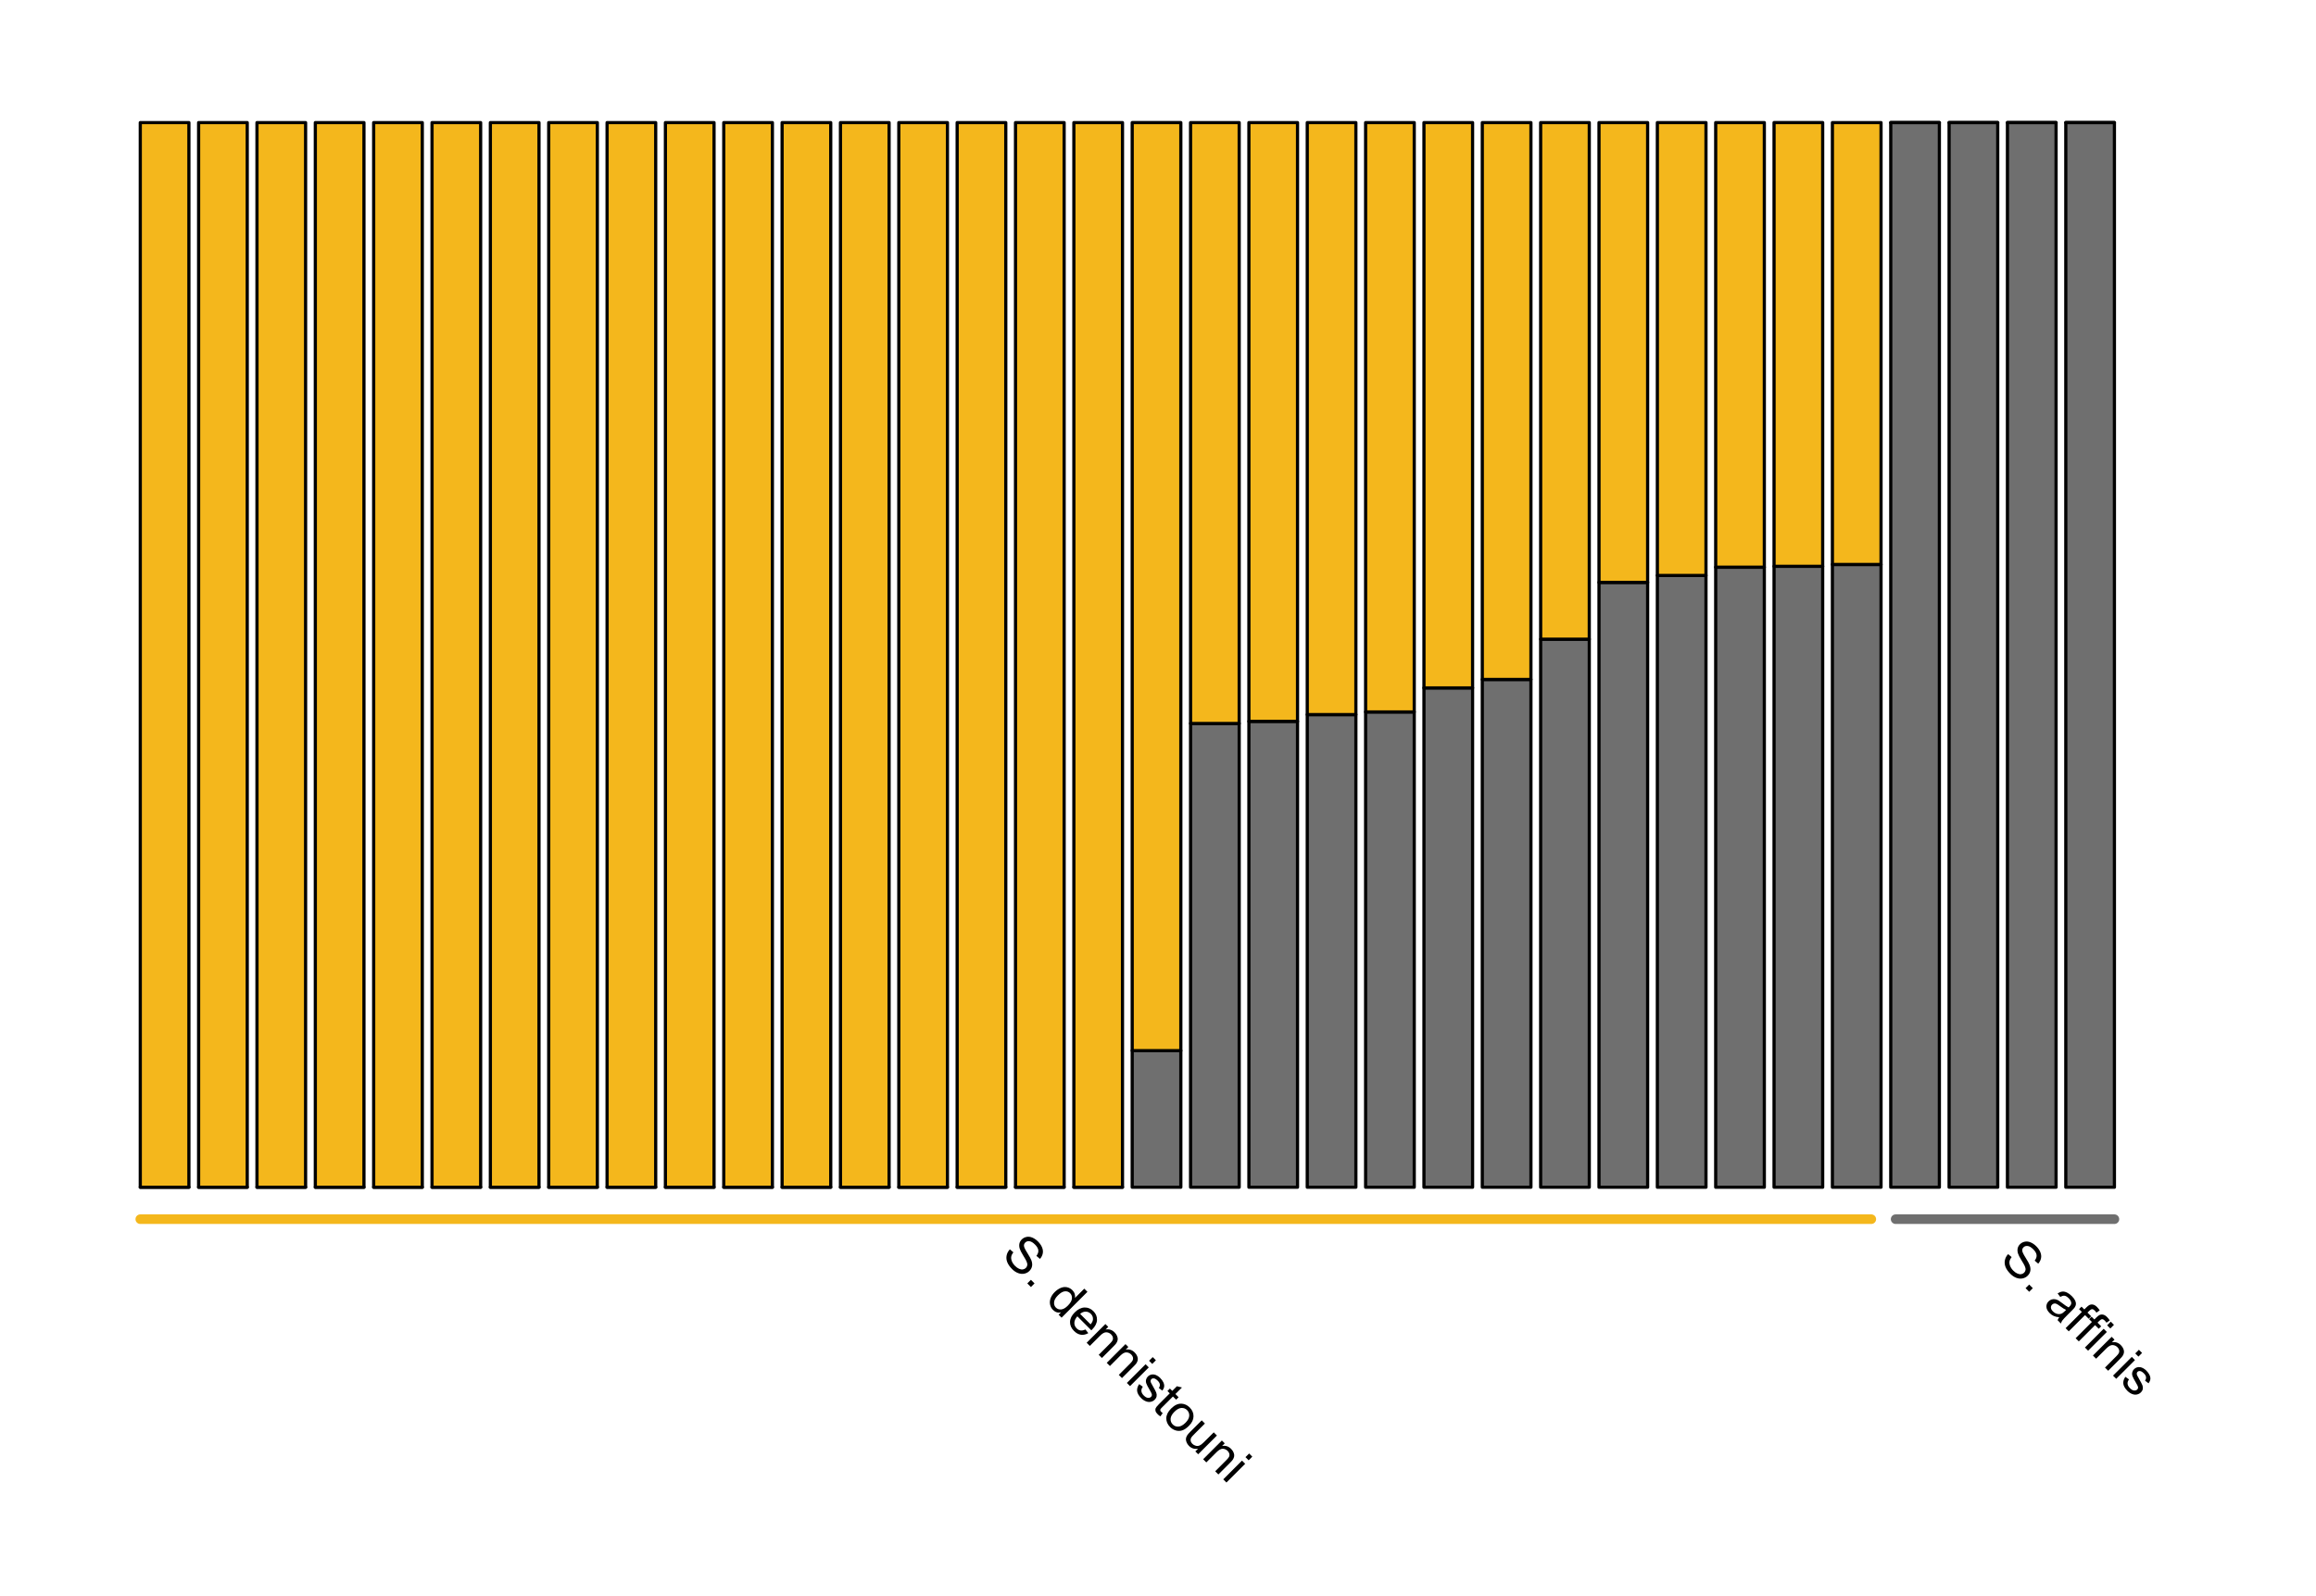 <?xml version="1.0" encoding="UTF-8"?>
<svg xmlns="http://www.w3.org/2000/svg" xmlns:xlink="http://www.w3.org/1999/xlink" width="544" height="375" viewBox="0 0 544 375">
<defs>
<g>
<g id="glyph-0-0">
<path d="M 2.332 -1.57 L 3.156 -0.879 C 2.891 -0.539 2.723 -0.207 2.66 0.121 C 2.598 0.445 2.645 0.809 2.797 1.203 C 2.953 1.602 3.207 1.973 3.551 2.316 C 3.855 2.621 4.172 2.848 4.5 2.992 C 4.824 3.137 5.125 3.184 5.398 3.141 C 5.672 3.098 5.902 2.98 6.09 2.793 C 6.281 2.602 6.391 2.379 6.426 2.129 C 6.457 1.875 6.395 1.574 6.234 1.223 C 6.137 0.996 5.875 0.535 5.449 -0.156 C 5.027 -0.848 4.762 -1.363 4.656 -1.707 C 4.52 -2.148 4.492 -2.555 4.574 -2.922 C 4.656 -3.289 4.836 -3.613 5.117 -3.891 C 5.422 -4.195 5.797 -4.398 6.238 -4.488 C 6.68 -4.582 7.133 -4.531 7.605 -4.332 C 8.078 -4.137 8.52 -3.836 8.93 -3.426 C 9.379 -2.977 9.703 -2.508 9.902 -2.02 C 10.102 -1.527 10.152 -1.051 10.055 -0.586 C 9.957 -0.117 9.738 0.301 9.398 0.672 L 8.566 -0.043 C 8.91 -0.469 9.059 -0.898 9.02 -1.332 C 8.977 -1.766 8.719 -2.219 8.254 -2.684 C 7.766 -3.172 7.324 -3.438 6.922 -3.48 C 6.523 -3.523 6.195 -3.422 5.945 -3.168 C 5.727 -2.953 5.625 -2.691 5.645 -2.395 C 5.656 -2.098 5.918 -1.551 6.422 -0.75 C 6.926 0.051 7.246 0.629 7.379 0.98 C 7.57 1.5 7.625 1.965 7.543 2.383 C 7.461 2.805 7.258 3.176 6.93 3.5 C 6.609 3.824 6.211 4.035 5.742 4.137 C 5.27 4.238 4.781 4.195 4.277 4.008 C 3.77 3.82 3.301 3.508 2.867 3.074 C 2.316 2.523 1.938 1.984 1.727 1.453 C 1.516 0.922 1.465 0.387 1.574 -0.145 C 1.684 -0.68 1.938 -1.152 2.332 -1.57 Z M 2.332 -1.57 "/>
</g>
<g id="glyph-0-1">
<path d="M 0.77 0.77 L 1.621 -0.078 L 2.469 0.77 L 1.621 1.621 Z M 0.77 0.77 "/>
</g>
<g id="glyph-0-2">
</g>
<g id="glyph-0-3">
<path d="M 3.414 3.414 L 3.969 2.859 C 3.254 3.016 2.625 2.824 2.086 2.281 C 1.734 1.934 1.508 1.512 1.406 1.027 C 1.305 0.539 1.348 0.039 1.531 -0.469 C 1.719 -0.977 2.035 -1.457 2.484 -1.906 C 2.926 -2.344 3.398 -2.672 3.902 -2.883 C 4.406 -3.094 4.898 -3.148 5.383 -3.047 C 5.867 -2.941 6.289 -2.711 6.648 -2.348 C 6.914 -2.086 7.094 -1.793 7.191 -1.473 C 7.285 -1.152 7.309 -0.84 7.258 -0.531 L 9.438 -2.711 L 10.18 -1.969 L 4.105 4.105 L 3.414 3.414 M 3.254 -1.141 C 2.688 -0.574 2.387 -0.035 2.344 0.48 C 2.305 0.996 2.445 1.418 2.77 1.738 C 3.094 2.066 3.504 2.211 4 2.172 C 4.492 2.133 5.012 1.84 5.559 1.293 C 6.164 0.691 6.488 0.133 6.539 -0.383 C 6.586 -0.895 6.441 -1.32 6.102 -1.66 C 5.77 -1.992 5.359 -2.133 4.867 -2.086 C 4.375 -2.039 3.836 -1.723 3.254 -1.141 Z M 3.254 -1.141 "/>
</g>
<g id="glyph-0-4">
<path d="M 4.988 2.156 L 5.664 3.02 C 5.094 3.348 4.516 3.473 3.941 3.395 C 3.363 3.312 2.82 3.02 2.309 2.508 C 1.664 1.863 1.352 1.156 1.371 0.383 C 1.391 -0.391 1.758 -1.137 2.473 -1.852 C 3.215 -2.594 3.98 -2.977 4.77 -3.004 C 5.559 -3.031 6.258 -2.742 6.867 -2.133 C 7.453 -1.547 7.734 -0.863 7.707 -0.09 C 7.68 0.684 7.301 1.434 6.574 2.16 C 6.531 2.203 6.465 2.27 6.371 2.352 L 3.09 -0.93 C 2.637 -0.418 2.402 0.09 2.391 0.594 C 2.379 1.094 2.559 1.531 2.926 1.898 C 3.199 2.172 3.504 2.332 3.84 2.383 C 4.176 2.434 4.559 2.355 4.988 2.156 M 3.746 -1.5 L 6.203 0.957 C 6.539 0.555 6.723 0.184 6.754 -0.156 C 6.805 -0.684 6.641 -1.133 6.262 -1.512 C 5.918 -1.855 5.516 -2.027 5.051 -2.031 C 4.59 -2.035 4.152 -1.859 3.746 -1.5 Z M 3.746 -1.5 "/>
</g>
<g id="glyph-0-5">
<path d="M 0.559 0.559 L 4.961 -3.84 L 5.629 -3.168 L 5.004 -2.543 C 5.812 -2.703 6.52 -2.48 7.129 -1.867 C 7.395 -1.602 7.59 -1.312 7.719 -0.996 C 7.848 -0.676 7.887 -0.387 7.844 -0.121 C 7.801 0.145 7.691 0.406 7.523 0.664 C 7.414 0.828 7.188 1.086 6.84 1.43 L 4.137 4.137 L 3.391 3.391 L 6.066 0.711 C 6.371 0.41 6.566 0.152 6.66 -0.055 C 6.754 -0.266 6.77 -0.488 6.711 -0.727 C 6.652 -0.961 6.527 -1.18 6.328 -1.379 C 6.008 -1.699 5.633 -1.871 5.203 -1.898 C 4.77 -1.93 4.273 -1.66 3.707 -1.098 L 1.305 1.305 Z M 0.559 0.559 "/>
</g>
<g id="glyph-0-6">
<path d="M 5.781 -4.652 L 6.637 -5.512 L 7.383 -4.766 L 6.527 -3.906 L 5.781 -4.652 M 0.562 0.562 L 4.965 -3.836 L 5.711 -3.09 L 1.309 1.309 Z M 0.562 0.562 "/>
</g>
<g id="glyph-0-7">
<path d="M 1.574 -1.051 L 2.43 -0.43 C 2.172 -0.094 2.062 0.246 2.094 0.594 C 2.125 0.941 2.312 1.285 2.652 1.625 C 2.996 1.965 3.316 2.152 3.625 2.176 C 3.93 2.203 4.176 2.121 4.363 1.934 C 4.531 1.766 4.59 1.562 4.539 1.316 C 4.504 1.148 4.336 0.812 4.031 0.301 C 3.621 -0.383 3.363 -0.883 3.254 -1.191 C 3.141 -1.504 3.121 -1.805 3.191 -2.094 C 3.258 -2.379 3.402 -2.633 3.617 -2.848 C 3.812 -3.043 4.039 -3.18 4.297 -3.258 C 4.555 -3.332 4.812 -3.352 5.078 -3.305 C 5.281 -3.277 5.512 -3.191 5.77 -3.051 C 6.031 -2.91 6.277 -2.723 6.504 -2.496 C 6.852 -2.148 7.105 -1.797 7.266 -1.438 C 7.426 -1.074 7.484 -0.746 7.438 -0.453 C 7.395 -0.16 7.254 0.152 7.016 0.484 L 6.188 -0.145 C 6.379 -0.406 6.461 -0.676 6.43 -0.965 C 6.395 -1.25 6.234 -1.539 5.945 -1.828 C 5.602 -2.168 5.301 -2.359 5.043 -2.391 C 4.781 -2.422 4.578 -2.363 4.426 -2.211 C 4.328 -2.117 4.273 -2 4.254 -1.859 C 4.234 -1.719 4.266 -1.559 4.344 -1.375 C 4.391 -1.273 4.547 -0.988 4.809 -0.527 C 5.195 0.141 5.449 0.625 5.57 0.926 C 5.688 1.223 5.719 1.516 5.668 1.805 C 5.617 2.098 5.461 2.367 5.207 2.621 C 4.961 2.871 4.652 3.031 4.289 3.105 C 3.922 3.184 3.543 3.145 3.152 2.988 C 2.758 2.836 2.387 2.586 2.043 2.242 C 1.473 1.668 1.152 1.113 1.09 0.578 C 1.031 0.039 1.191 -0.504 1.574 -1.051 Z M 1.574 -1.051 "/>
</g>
<g id="glyph-0-8">
<path d="M 2.855 1.52 L 2.305 2.285 C 2.051 2.121 1.84 1.957 1.676 1.789 C 1.402 1.52 1.234 1.266 1.172 1.031 C 1.109 0.797 1.117 0.578 1.195 0.379 C 1.273 0.18 1.539 -0.145 1.984 -0.594 L 4.516 -3.125 L 3.969 -3.672 L 4.551 -4.25 L 5.098 -3.703 L 6.188 -4.793 L 7.375 -4.5 L 5.836 -2.961 L 6.586 -2.211 L 6.008 -1.633 L 5.258 -2.383 L 2.684 0.191 C 2.473 0.402 2.348 0.555 2.312 0.641 C 2.281 0.727 2.273 0.816 2.297 0.914 C 2.32 1.008 2.387 1.113 2.5 1.223 C 2.582 1.305 2.699 1.406 2.855 1.52 Z M 2.855 1.52 "/>
</g>
<g id="glyph-0-9">
<path d="M 2.48 -1.918 C 3.297 -2.734 4.125 -3.109 4.973 -3.051 C 5.676 -2.996 6.301 -2.699 6.844 -2.156 C 7.449 -1.551 7.746 -0.855 7.734 -0.078 C 7.723 0.703 7.367 1.441 6.668 2.141 C 6.102 2.707 5.57 3.07 5.074 3.223 C 4.582 3.379 4.082 3.383 3.578 3.238 C 3.074 3.094 2.629 2.828 2.246 2.445 C 1.629 1.828 1.328 1.133 1.344 0.359 C 1.359 -0.418 1.738 -1.176 2.48 -1.918 M 3.25 -1.152 C 2.684 -0.59 2.387 -0.043 2.352 0.484 C 2.316 1.008 2.484 1.457 2.859 1.832 C 3.23 2.203 3.68 2.367 4.207 2.332 C 4.734 2.297 5.285 1.988 5.863 1.414 C 6.406 0.867 6.695 0.332 6.73 -0.195 C 6.762 -0.723 6.594 -1.168 6.227 -1.539 C 5.855 -1.91 5.406 -2.078 4.879 -2.047 C 4.355 -2.012 3.812 -1.715 3.25 -1.152 Z M 3.25 -1.152 "/>
</g>
<g id="glyph-0-10">
<path d="M 3.441 3.441 L 4.09 2.797 C 3.25 2.953 2.535 2.734 1.949 2.145 C 1.688 1.887 1.496 1.594 1.371 1.27 C 1.242 0.945 1.203 0.652 1.242 0.395 C 1.285 0.133 1.391 -0.129 1.566 -0.391 C 1.684 -0.566 1.898 -0.812 2.215 -1.133 L 4.941 -3.855 L 5.688 -3.113 L 3.25 -0.672 C 2.859 -0.281 2.613 -0.004 2.508 0.16 C 2.359 0.406 2.305 0.656 2.344 0.922 C 2.383 1.188 2.516 1.43 2.738 1.652 C 2.961 1.875 3.23 2.031 3.539 2.109 C 3.852 2.191 4.145 2.176 4.426 2.059 C 4.703 1.941 5.031 1.699 5.406 1.32 L 7.766 -1.035 L 8.512 -0.289 L 4.109 4.109 Z M 3.441 3.441 "/>
</g>
<g id="glyph-0-11">
<path d="M 3.973 2.887 C 3.461 2.848 3.031 2.746 2.68 2.586 C 2.328 2.43 2.004 2.203 1.711 1.91 C 1.227 1.426 0.973 0.938 0.949 0.441 C 0.926 -0.055 1.098 -0.484 1.465 -0.852 C 1.684 -1.07 1.93 -1.215 2.203 -1.297 C 2.48 -1.375 2.75 -1.391 3.02 -1.34 C 3.285 -1.289 3.547 -1.191 3.801 -1.047 C 3.984 -0.941 4.242 -0.758 4.574 -0.496 C 5.25 0.031 5.777 0.391 6.16 0.574 C 6.266 0.477 6.332 0.414 6.359 0.387 C 6.664 0.082 6.809 -0.203 6.789 -0.469 C 6.77 -0.828 6.57 -1.195 6.195 -1.57 C 5.844 -1.922 5.523 -2.117 5.234 -2.164 C 4.941 -2.207 4.602 -2.113 4.211 -1.883 L 3.578 -2.711 C 3.957 -2.957 4.32 -3.098 4.664 -3.137 C 5.008 -3.18 5.375 -3.105 5.766 -2.922 C 6.156 -2.738 6.539 -2.457 6.918 -2.078 C 7.293 -1.703 7.555 -1.355 7.703 -1.031 C 7.848 -0.707 7.91 -0.426 7.887 -0.18 C 7.863 0.062 7.77 0.312 7.609 0.559 C 7.508 0.711 7.293 0.953 6.961 1.285 L 5.965 2.277 C 5.273 2.973 4.852 3.426 4.699 3.641 C 4.547 3.855 4.434 4.098 4.359 4.359 L 3.578 3.578 C 3.656 3.348 3.789 3.117 3.973 2.887 M 5.578 1.16 C 5.195 1 4.695 0.688 4.078 0.223 C 3.727 -0.039 3.461 -0.207 3.277 -0.277 C 3.094 -0.348 2.918 -0.367 2.742 -0.328 C 2.566 -0.293 2.414 -0.207 2.281 -0.078 C 2.086 0.121 1.992 0.359 2.012 0.645 C 2.031 0.926 2.184 1.215 2.473 1.504 C 2.762 1.793 3.078 1.984 3.43 2.082 C 3.777 2.18 4.113 2.172 4.438 2.059 C 4.688 1.973 4.973 1.762 5.305 1.434 Z M 5.578 1.16 "/>
</g>
<g id="glyph-0-12">
<path d="M 0.738 0.738 L 4.559 -3.082 L 3.898 -3.742 L 4.48 -4.32 L 5.137 -3.664 L 5.605 -4.129 C 5.902 -4.426 6.148 -4.621 6.344 -4.711 C 6.609 -4.832 6.891 -4.863 7.191 -4.801 C 7.492 -4.742 7.809 -4.547 8.133 -4.223 C 8.344 -4.012 8.551 -3.754 8.754 -3.453 L 7.992 -2.914 C 7.863 -3.094 7.734 -3.254 7.594 -3.395 C 7.367 -3.621 7.16 -3.73 6.969 -3.73 C 6.777 -3.727 6.551 -3.594 6.285 -3.328 L 5.879 -2.922 L 6.738 -2.062 L 6.156 -1.484 L 5.301 -2.34 L 1.48 1.48 Z M 0.738 0.738 "/>
</g>
</g>
</defs>
<rect x="-54.4" y="-37.5" width="652.8" height="450" fill="rgb(100%, 100%, 100%)" fill-opacity="1"/>
<path fill-rule="nonzero" fill="rgb(43.529%, 43.529%, 43.529%)" fill-opacity="1" stroke-width="0.75" stroke-linecap="round" stroke-linejoin="round" stroke="rgb(0%, 0%, 0%)" stroke-opacity="1" stroke-miterlimit="10" d="M 32.949 278.898 L 44.371 278.898 L 44.371 278.895 L 32.949 278.895 Z M 32.949 278.898 "/>
<path fill-rule="nonzero" fill="rgb(95.686%, 71.765%, 10.98%)" fill-opacity="1" stroke-width="0.75" stroke-linecap="round" stroke-linejoin="round" stroke="rgb(0%, 0%, 0%)" stroke-opacity="1" stroke-miterlimit="10" d="M 32.949 278.898 L 44.371 278.898 L 44.371 28.801 L 32.949 28.801 Z M 32.949 278.898 "/>
<path fill-rule="nonzero" fill="rgb(43.529%, 43.529%, 43.529%)" fill-opacity="1" stroke-width="0.75" stroke-linecap="round" stroke-linejoin="round" stroke="rgb(0%, 0%, 0%)" stroke-opacity="1" stroke-miterlimit="10" d="M 46.652 278.898 L 58.074 278.898 L 58.074 278.895 L 46.652 278.895 Z M 46.652 278.898 "/>
<path fill-rule="nonzero" fill="rgb(95.686%, 71.765%, 10.98%)" fill-opacity="1" stroke-width="0.75" stroke-linecap="round" stroke-linejoin="round" stroke="rgb(0%, 0%, 0%)" stroke-opacity="1" stroke-miterlimit="10" d="M 46.652 278.898 L 58.074 278.898 L 58.074 28.801 L 46.652 28.801 Z M 46.652 278.898 "/>
<path fill-rule="nonzero" fill="rgb(43.529%, 43.529%, 43.529%)" fill-opacity="1" stroke-width="0.75" stroke-linecap="round" stroke-linejoin="round" stroke="rgb(0%, 0%, 0%)" stroke-opacity="1" stroke-miterlimit="10" d="M 60.359 278.898 L 71.781 278.898 L 71.781 278.895 L 60.359 278.895 Z M 60.359 278.898 "/>
<path fill-rule="nonzero" fill="rgb(95.686%, 71.765%, 10.98%)" fill-opacity="1" stroke-width="0.75" stroke-linecap="round" stroke-linejoin="round" stroke="rgb(0%, 0%, 0%)" stroke-opacity="1" stroke-miterlimit="10" d="M 60.359 278.898 L 71.781 278.898 L 71.781 28.801 L 60.359 28.801 Z M 60.359 278.898 "/>
<path fill-rule="nonzero" fill="rgb(43.529%, 43.529%, 43.529%)" fill-opacity="1" stroke-width="0.75" stroke-linecap="round" stroke-linejoin="round" stroke="rgb(0%, 0%, 0%)" stroke-opacity="1" stroke-miterlimit="10" d="M 74.066 278.898 L 85.488 278.898 L 85.488 278.895 L 74.066 278.895 Z M 74.066 278.898 "/>
<path fill-rule="nonzero" fill="rgb(95.686%, 71.765%, 10.98%)" fill-opacity="1" stroke-width="0.75" stroke-linecap="round" stroke-linejoin="round" stroke="rgb(0%, 0%, 0%)" stroke-opacity="1" stroke-miterlimit="10" d="M 74.066 278.898 L 85.488 278.898 L 85.488 28.801 L 74.066 28.801 Z M 74.066 278.898 "/>
<path fill-rule="nonzero" fill="rgb(43.529%, 43.529%, 43.529%)" fill-opacity="1" stroke-width="0.75" stroke-linecap="round" stroke-linejoin="round" stroke="rgb(0%, 0%, 0%)" stroke-opacity="1" stroke-miterlimit="10" d="M 87.77 278.898 L 99.191 278.898 L 99.191 278.895 L 87.77 278.895 Z M 87.77 278.898 "/>
<path fill-rule="nonzero" fill="rgb(95.686%, 71.765%, 10.98%)" fill-opacity="1" stroke-width="0.75" stroke-linecap="round" stroke-linejoin="round" stroke="rgb(0%, 0%, 0%)" stroke-opacity="1" stroke-miterlimit="10" d="M 87.77 278.898 L 99.191 278.898 L 99.191 28.801 L 87.77 28.801 Z M 87.77 278.898 "/>
<path fill-rule="nonzero" fill="rgb(43.529%, 43.529%, 43.529%)" fill-opacity="1" stroke-width="0.75" stroke-linecap="round" stroke-linejoin="round" stroke="rgb(0%, 0%, 0%)" stroke-opacity="1" stroke-miterlimit="10" d="M 101.477 278.898 L 112.898 278.898 L 112.898 278.895 L 101.477 278.895 Z M 101.477 278.898 "/>
<path fill-rule="nonzero" fill="rgb(95.686%, 71.765%, 10.98%)" fill-opacity="1" stroke-width="0.75" stroke-linecap="round" stroke-linejoin="round" stroke="rgb(0%, 0%, 0%)" stroke-opacity="1" stroke-miterlimit="10" d="M 101.477 278.898 L 112.898 278.898 L 112.898 28.801 L 101.477 28.801 Z M 101.477 278.898 "/>
<path fill-rule="nonzero" fill="rgb(43.529%, 43.529%, 43.529%)" fill-opacity="1" stroke-width="0.75" stroke-linecap="round" stroke-linejoin="round" stroke="rgb(0%, 0%, 0%)" stroke-opacity="1" stroke-miterlimit="10" d="M 115.18 278.898 L 126.602 278.898 L 126.602 278.895 L 115.18 278.895 Z M 115.18 278.898 "/>
<path fill-rule="nonzero" fill="rgb(95.686%, 71.765%, 10.98%)" fill-opacity="1" stroke-width="0.75" stroke-linecap="round" stroke-linejoin="round" stroke="rgb(0%, 0%, 0%)" stroke-opacity="1" stroke-miterlimit="10" d="M 115.18 278.898 L 126.602 278.898 L 126.602 28.801 L 115.18 28.801 Z M 115.18 278.898 "/>
<path fill-rule="nonzero" fill="rgb(43.529%, 43.529%, 43.529%)" fill-opacity="1" stroke-width="0.75" stroke-linecap="round" stroke-linejoin="round" stroke="rgb(0%, 0%, 0%)" stroke-opacity="1" stroke-miterlimit="10" d="M 128.887 278.898 L 140.309 278.898 L 140.309 278.895 L 128.887 278.895 Z M 128.887 278.898 "/>
<path fill-rule="nonzero" fill="rgb(95.686%, 71.765%, 10.98%)" fill-opacity="1" stroke-width="0.75" stroke-linecap="round" stroke-linejoin="round" stroke="rgb(0%, 0%, 0%)" stroke-opacity="1" stroke-miterlimit="10" d="M 128.887 278.898 L 140.309 278.898 L 140.309 28.801 L 128.887 28.801 Z M 128.887 278.898 "/>
<path fill-rule="nonzero" fill="rgb(43.529%, 43.529%, 43.529%)" fill-opacity="1" stroke-width="0.75" stroke-linecap="round" stroke-linejoin="round" stroke="rgb(0%, 0%, 0%)" stroke-opacity="1" stroke-miterlimit="10" d="M 142.594 278.898 L 154.016 278.898 L 154.016 278.895 L 142.594 278.895 Z M 142.594 278.898 "/>
<path fill-rule="nonzero" fill="rgb(95.686%, 71.765%, 10.98%)" fill-opacity="1" stroke-width="0.75" stroke-linecap="round" stroke-linejoin="round" stroke="rgb(0%, 0%, 0%)" stroke-opacity="1" stroke-miterlimit="10" d="M 142.594 278.898 L 154.016 278.898 L 154.016 28.801 L 142.594 28.801 Z M 142.594 278.898 "/>
<path fill-rule="nonzero" fill="rgb(43.529%, 43.529%, 43.529%)" fill-opacity="1" stroke-width="0.75" stroke-linecap="round" stroke-linejoin="round" stroke="rgb(0%, 0%, 0%)" stroke-opacity="1" stroke-miterlimit="10" d="M 156.297 278.898 L 167.719 278.898 L 167.719 278.895 L 156.297 278.895 Z M 156.297 278.898 "/>
<path fill-rule="nonzero" fill="rgb(95.686%, 71.765%, 10.98%)" fill-opacity="1" stroke-width="0.75" stroke-linecap="round" stroke-linejoin="round" stroke="rgb(0%, 0%, 0%)" stroke-opacity="1" stroke-miterlimit="10" d="M 156.297 278.898 L 167.719 278.898 L 167.719 28.801 L 156.297 28.801 Z M 156.297 278.898 "/>
<path fill-rule="nonzero" fill="rgb(43.529%, 43.529%, 43.529%)" fill-opacity="1" stroke-width="0.75" stroke-linecap="round" stroke-linejoin="round" stroke="rgb(0%, 0%, 0%)" stroke-opacity="1" stroke-miterlimit="10" d="M 170.004 278.898 L 181.426 278.898 L 181.426 278.895 L 170.004 278.895 Z M 170.004 278.898 "/>
<path fill-rule="nonzero" fill="rgb(95.686%, 71.765%, 10.98%)" fill-opacity="1" stroke-width="0.75" stroke-linecap="round" stroke-linejoin="round" stroke="rgb(0%, 0%, 0%)" stroke-opacity="1" stroke-miterlimit="10" d="M 170.004 278.898 L 181.426 278.898 L 181.426 28.801 L 170.004 28.801 Z M 170.004 278.898 "/>
<path fill-rule="nonzero" fill="rgb(43.529%, 43.529%, 43.529%)" fill-opacity="1" stroke-width="0.75" stroke-linecap="round" stroke-linejoin="round" stroke="rgb(0%, 0%, 0%)" stroke-opacity="1" stroke-miterlimit="10" d="M 183.707 278.898 L 195.129 278.898 L 195.129 278.895 L 183.707 278.895 Z M 183.707 278.898 "/>
<path fill-rule="nonzero" fill="rgb(95.686%, 71.765%, 10.98%)" fill-opacity="1" stroke-width="0.75" stroke-linecap="round" stroke-linejoin="round" stroke="rgb(0%, 0%, 0%)" stroke-opacity="1" stroke-miterlimit="10" d="M 183.707 278.898 L 195.129 278.898 L 195.129 28.801 L 183.707 28.801 Z M 183.707 278.898 "/>
<path fill-rule="nonzero" fill="rgb(43.529%, 43.529%, 43.529%)" fill-opacity="1" stroke-width="0.75" stroke-linecap="round" stroke-linejoin="round" stroke="rgb(0%, 0%, 0%)" stroke-opacity="1" stroke-miterlimit="10" d="M 197.414 278.898 L 208.836 278.898 L 208.836 278.895 L 197.414 278.895 Z M 197.414 278.898 "/>
<path fill-rule="nonzero" fill="rgb(95.686%, 71.765%, 10.98%)" fill-opacity="1" stroke-width="0.75" stroke-linecap="round" stroke-linejoin="round" stroke="rgb(0%, 0%, 0%)" stroke-opacity="1" stroke-miterlimit="10" d="M 197.414 278.898 L 208.836 278.898 L 208.836 28.801 L 197.414 28.801 Z M 197.414 278.898 "/>
<path fill-rule="nonzero" fill="rgb(43.529%, 43.529%, 43.529%)" fill-opacity="1" stroke-width="0.75" stroke-linecap="round" stroke-linejoin="round" stroke="rgb(0%, 0%, 0%)" stroke-opacity="1" stroke-miterlimit="10" d="M 211.121 278.898 L 222.543 278.898 L 222.543 278.895 L 211.121 278.895 Z M 211.121 278.898 "/>
<path fill-rule="nonzero" fill="rgb(95.686%, 71.765%, 10.98%)" fill-opacity="1" stroke-width="0.75" stroke-linecap="round" stroke-linejoin="round" stroke="rgb(0%, 0%, 0%)" stroke-opacity="1" stroke-miterlimit="10" d="M 211.121 278.898 L 222.543 278.898 L 222.543 28.801 L 211.121 28.801 Z M 211.121 278.898 "/>
<path fill-rule="nonzero" fill="rgb(43.529%, 43.529%, 43.529%)" fill-opacity="1" stroke-width="0.75" stroke-linecap="round" stroke-linejoin="round" stroke="rgb(0%, 0%, 0%)" stroke-opacity="1" stroke-miterlimit="10" d="M 224.824 278.898 L 236.246 278.898 L 236.246 278.895 L 224.824 278.895 Z M 224.824 278.898 "/>
<path fill-rule="nonzero" fill="rgb(95.686%, 71.765%, 10.98%)" fill-opacity="1" stroke-width="0.75" stroke-linecap="round" stroke-linejoin="round" stroke="rgb(0%, 0%, 0%)" stroke-opacity="1" stroke-miterlimit="10" d="M 224.824 278.898 L 236.246 278.898 L 236.246 28.801 L 224.824 28.801 Z M 224.824 278.898 "/>
<path fill-rule="nonzero" fill="rgb(43.529%, 43.529%, 43.529%)" fill-opacity="1" stroke-width="0.75" stroke-linecap="round" stroke-linejoin="round" stroke="rgb(0%, 0%, 0%)" stroke-opacity="1" stroke-miterlimit="10" d="M 238.531 278.898 L 249.953 278.898 L 249.953 278.895 L 238.531 278.895 Z M 238.531 278.898 "/>
<path fill-rule="nonzero" fill="rgb(95.686%, 71.765%, 10.98%)" fill-opacity="1" stroke-width="0.75" stroke-linecap="round" stroke-linejoin="round" stroke="rgb(0%, 0%, 0%)" stroke-opacity="1" stroke-miterlimit="10" d="M 238.531 278.898 L 249.953 278.898 L 249.953 28.801 L 238.531 28.801 Z M 238.531 278.898 "/>
<path fill-rule="nonzero" fill="rgb(43.529%, 43.529%, 43.529%)" fill-opacity="1" stroke-width="0.75" stroke-linecap="round" stroke-linejoin="round" stroke="rgb(0%, 0%, 0%)" stroke-opacity="1" stroke-miterlimit="10" d="M 252.238 278.898 L 263.66 278.898 L 263.66 278.895 L 252.238 278.895 Z M 252.238 278.898 "/>
<path fill-rule="nonzero" fill="rgb(95.686%, 71.765%, 10.98%)" fill-opacity="1" stroke-width="0.75" stroke-linecap="round" stroke-linejoin="round" stroke="rgb(0%, 0%, 0%)" stroke-opacity="1" stroke-miterlimit="10" d="M 252.238 278.898 L 263.66 278.898 L 263.66 28.801 L 252.238 28.801 Z M 252.238 278.898 "/>
<path fill-rule="nonzero" fill="rgb(43.529%, 43.529%, 43.529%)" fill-opacity="1" stroke-width="0.75" stroke-linecap="round" stroke-linejoin="round" stroke="rgb(0%, 0%, 0%)" stroke-opacity="1" stroke-miterlimit="10" d="M 265.941 278.898 L 277.363 278.898 L 277.363 246.812 L 265.941 246.812 Z M 265.941 278.898 "/>
<path fill-rule="nonzero" fill="rgb(95.686%, 71.765%, 10.98%)" fill-opacity="1" stroke-width="0.75" stroke-linecap="round" stroke-linejoin="round" stroke="rgb(0%, 0%, 0%)" stroke-opacity="1" stroke-miterlimit="10" d="M 265.941 246.812 L 277.363 246.812 L 277.363 28.797 L 265.941 28.797 Z M 265.941 246.812 "/>
<path fill-rule="nonzero" fill="rgb(43.529%, 43.529%, 43.529%)" fill-opacity="1" stroke-width="0.75" stroke-linecap="round" stroke-linejoin="round" stroke="rgb(0%, 0%, 0%)" stroke-opacity="1" stroke-miterlimit="10" d="M 279.648 278.898 L 291.07 278.898 L 291.07 169.949 L 279.648 169.949 Z M 279.648 278.898 "/>
<path fill-rule="nonzero" fill="rgb(95.686%, 71.765%, 10.98%)" fill-opacity="1" stroke-width="0.75" stroke-linecap="round" stroke-linejoin="round" stroke="rgb(0%, 0%, 0%)" stroke-opacity="1" stroke-miterlimit="10" d="M 279.648 169.953 L 291.07 169.953 L 291.07 28.801 L 279.648 28.801 Z M 279.648 169.953 "/>
<path fill-rule="nonzero" fill="rgb(43.529%, 43.529%, 43.529%)" fill-opacity="1" stroke-width="0.75" stroke-linecap="round" stroke-linejoin="round" stroke="rgb(0%, 0%, 0%)" stroke-opacity="1" stroke-miterlimit="10" d="M 293.352 278.898 L 304.773 278.898 L 304.773 169.457 L 293.352 169.457 Z M 293.352 278.898 "/>
<path fill-rule="nonzero" fill="rgb(95.686%, 71.765%, 10.98%)" fill-opacity="1" stroke-width="0.75" stroke-linecap="round" stroke-linejoin="round" stroke="rgb(0%, 0%, 0%)" stroke-opacity="1" stroke-miterlimit="10" d="M 293.352 169.457 L 304.773 169.457 L 304.773 28.801 L 293.352 28.801 Z M 293.352 169.457 "/>
<path fill-rule="nonzero" fill="rgb(43.529%, 43.529%, 43.529%)" fill-opacity="1" stroke-width="0.75" stroke-linecap="round" stroke-linejoin="round" stroke="rgb(0%, 0%, 0%)" stroke-opacity="1" stroke-miterlimit="10" d="M 307.059 278.898 L 318.48 278.898 L 318.48 167.871 L 307.059 167.871 Z M 307.059 278.898 "/>
<path fill-rule="nonzero" fill="rgb(95.686%, 71.765%, 10.98%)" fill-opacity="1" stroke-width="0.75" stroke-linecap="round" stroke-linejoin="round" stroke="rgb(0%, 0%, 0%)" stroke-opacity="1" stroke-miterlimit="10" d="M 307.059 167.871 L 318.48 167.871 L 318.48 28.801 L 307.059 28.801 Z M 307.059 167.871 "/>
<path fill-rule="nonzero" fill="rgb(43.529%, 43.529%, 43.529%)" fill-opacity="1" stroke-width="0.75" stroke-linecap="round" stroke-linejoin="round" stroke="rgb(0%, 0%, 0%)" stroke-opacity="1" stroke-miterlimit="10" d="M 320.766 278.898 L 332.188 278.898 L 332.188 167.246 L 320.766 167.246 Z M 320.766 278.898 "/>
<path fill-rule="nonzero" fill="rgb(95.686%, 71.765%, 10.98%)" fill-opacity="1" stroke-width="0.75" stroke-linecap="round" stroke-linejoin="round" stroke="rgb(0%, 0%, 0%)" stroke-opacity="1" stroke-miterlimit="10" d="M 320.766 167.246 L 332.188 167.246 L 332.188 28.801 L 320.766 28.801 Z M 320.766 167.246 "/>
<path fill-rule="nonzero" fill="rgb(43.529%, 43.529%, 43.529%)" fill-opacity="1" stroke-width="0.75" stroke-linecap="round" stroke-linejoin="round" stroke="rgb(0%, 0%, 0%)" stroke-opacity="1" stroke-miterlimit="10" d="M 334.469 278.898 L 345.891 278.898 L 345.891 161.598 L 334.469 161.598 Z M 334.469 278.898 "/>
<path fill-rule="nonzero" fill="rgb(95.686%, 71.765%, 10.98%)" fill-opacity="1" stroke-width="0.75" stroke-linecap="round" stroke-linejoin="round" stroke="rgb(0%, 0%, 0%)" stroke-opacity="1" stroke-miterlimit="10" d="M 334.469 161.598 L 345.891 161.598 L 345.891 28.801 L 334.469 28.801 Z M 334.469 161.598 "/>
<path fill-rule="nonzero" fill="rgb(43.529%, 43.529%, 43.529%)" fill-opacity="1" stroke-width="0.75" stroke-linecap="round" stroke-linejoin="round" stroke="rgb(0%, 0%, 0%)" stroke-opacity="1" stroke-miterlimit="10" d="M 348.176 278.898 L 359.598 278.898 L 359.598 159.613 L 348.176 159.613 Z M 348.176 278.898 "/>
<path fill-rule="nonzero" fill="rgb(95.686%, 71.765%, 10.98%)" fill-opacity="1" stroke-width="0.75" stroke-linecap="round" stroke-linejoin="round" stroke="rgb(0%, 0%, 0%)" stroke-opacity="1" stroke-miterlimit="10" d="M 348.176 159.613 L 359.598 159.613 L 359.598 28.801 L 348.176 28.801 Z M 348.176 159.613 "/>
<path fill-rule="nonzero" fill="rgb(43.529%, 43.529%, 43.529%)" fill-opacity="1" stroke-width="0.75" stroke-linecap="round" stroke-linejoin="round" stroke="rgb(0%, 0%, 0%)" stroke-opacity="1" stroke-miterlimit="10" d="M 361.879 278.898 L 373.301 278.898 L 373.301 150.152 L 361.879 150.152 Z M 361.879 278.898 "/>
<path fill-rule="nonzero" fill="rgb(95.686%, 71.765%, 10.98%)" fill-opacity="1" stroke-width="0.75" stroke-linecap="round" stroke-linejoin="round" stroke="rgb(0%, 0%, 0%)" stroke-opacity="1" stroke-miterlimit="10" d="M 361.879 150.156 L 373.301 150.156 L 373.301 28.801 L 361.879 28.801 Z M 361.879 150.156 "/>
<path fill-rule="nonzero" fill="rgb(43.529%, 43.529%, 43.529%)" fill-opacity="1" stroke-width="0.75" stroke-linecap="round" stroke-linejoin="round" stroke="rgb(0%, 0%, 0%)" stroke-opacity="1" stroke-miterlimit="10" d="M 375.586 278.898 L 387.008 278.898 L 387.008 136.809 L 375.586 136.809 Z M 375.586 278.898 "/>
<path fill-rule="nonzero" fill="rgb(95.686%, 71.765%, 10.98%)" fill-opacity="1" stroke-width="0.75" stroke-linecap="round" stroke-linejoin="round" stroke="rgb(0%, 0%, 0%)" stroke-opacity="1" stroke-miterlimit="10" d="M 375.586 136.809 L 387.008 136.809 L 387.008 28.801 L 375.586 28.801 Z M 375.586 136.809 "/>
<path fill-rule="nonzero" fill="rgb(43.529%, 43.529%, 43.529%)" fill-opacity="1" stroke-width="0.75" stroke-linecap="round" stroke-linejoin="round" stroke="rgb(0%, 0%, 0%)" stroke-opacity="1" stroke-miterlimit="10" d="M 389.293 278.898 L 400.715 278.898 L 400.715 135.18 L 389.293 135.18 Z M 389.293 278.898 "/>
<path fill-rule="nonzero" fill="rgb(95.686%, 71.765%, 10.98%)" fill-opacity="1" stroke-width="0.75" stroke-linecap="round" stroke-linejoin="round" stroke="rgb(0%, 0%, 0%)" stroke-opacity="1" stroke-miterlimit="10" d="M 389.293 135.18 L 400.715 135.18 L 400.715 28.801 L 389.293 28.801 Z M 389.293 135.18 "/>
<path fill-rule="nonzero" fill="rgb(43.529%, 43.529%, 43.529%)" fill-opacity="1" stroke-width="0.75" stroke-linecap="round" stroke-linejoin="round" stroke="rgb(0%, 0%, 0%)" stroke-opacity="1" stroke-miterlimit="10" d="M 402.996 278.898 L 414.418 278.898 L 414.418 133.246 L 402.996 133.246 Z M 402.996 278.898 "/>
<path fill-rule="nonzero" fill="rgb(95.686%, 71.765%, 10.98%)" fill-opacity="1" stroke-width="0.75" stroke-linecap="round" stroke-linejoin="round" stroke="rgb(0%, 0%, 0%)" stroke-opacity="1" stroke-miterlimit="10" d="M 402.996 133.246 L 414.418 133.246 L 414.418 28.801 L 402.996 28.801 Z M 402.996 133.246 "/>
<path fill-rule="nonzero" fill="rgb(43.529%, 43.529%, 43.529%)" fill-opacity="1" stroke-width="0.75" stroke-linecap="round" stroke-linejoin="round" stroke="rgb(0%, 0%, 0%)" stroke-opacity="1" stroke-miterlimit="10" d="M 416.703 278.898 L 428.125 278.898 L 428.125 133.035 L 416.703 133.035 Z M 416.703 278.898 "/>
<path fill-rule="nonzero" fill="rgb(95.686%, 71.765%, 10.98%)" fill-opacity="1" stroke-width="0.75" stroke-linecap="round" stroke-linejoin="round" stroke="rgb(0%, 0%, 0%)" stroke-opacity="1" stroke-miterlimit="10" d="M 416.703 133.035 L 428.125 133.035 L 428.125 28.797 L 416.703 28.797 Z M 416.703 133.035 "/>
<path fill-rule="nonzero" fill="rgb(43.529%, 43.529%, 43.529%)" fill-opacity="1" stroke-width="0.75" stroke-linecap="round" stroke-linejoin="round" stroke="rgb(0%, 0%, 0%)" stroke-opacity="1" stroke-miterlimit="10" d="M 430.41 278.898 L 441.832 278.898 L 441.832 132.602 L 430.41 132.602 Z M 430.41 278.898 "/>
<path fill-rule="nonzero" fill="rgb(95.686%, 71.765%, 10.98%)" fill-opacity="1" stroke-width="0.75" stroke-linecap="round" stroke-linejoin="round" stroke="rgb(0%, 0%, 0%)" stroke-opacity="1" stroke-miterlimit="10" d="M 430.41 132.605 L 441.832 132.605 L 441.832 28.801 L 430.41 28.801 Z M 430.41 132.605 "/>
<path fill-rule="nonzero" fill="rgb(43.529%, 43.529%, 43.529%)" fill-opacity="1" stroke-width="0.75" stroke-linecap="round" stroke-linejoin="round" stroke="rgb(0%, 0%, 0%)" stroke-opacity="1" stroke-miterlimit="10" d="M 444.113 278.898 L 455.535 278.898 L 455.535 28.801 L 444.113 28.801 Z M 444.113 278.898 "/>
<path fill-rule="nonzero" fill="rgb(95.686%, 71.765%, 10.98%)" fill-opacity="1" stroke-width="0.75" stroke-linecap="round" stroke-linejoin="round" stroke="rgb(0%, 0%, 0%)" stroke-opacity="1" stroke-miterlimit="10" d="M 444.113 28.801 L 455.535 28.801 L 455.535 28.797 L 444.113 28.797 Z M 444.113 28.801 "/>
<path fill-rule="nonzero" fill="rgb(43.529%, 43.529%, 43.529%)" fill-opacity="1" stroke-width="0.75" stroke-linecap="round" stroke-linejoin="round" stroke="rgb(0%, 0%, 0%)" stroke-opacity="1" stroke-miterlimit="10" d="M 457.82 278.898 L 469.242 278.898 L 469.242 28.801 L 457.82 28.801 Z M 457.82 278.898 "/>
<path fill-rule="nonzero" fill="rgb(95.686%, 71.765%, 10.98%)" fill-opacity="1" stroke-width="0.75" stroke-linecap="round" stroke-linejoin="round" stroke="rgb(0%, 0%, 0%)" stroke-opacity="1" stroke-miterlimit="10" d="M 457.82 28.801 L 469.242 28.801 L 469.242 28.797 L 457.82 28.797 Z M 457.82 28.801 "/>
<path fill-rule="nonzero" fill="rgb(43.529%, 43.529%, 43.529%)" fill-opacity="1" stroke-width="0.75" stroke-linecap="round" stroke-linejoin="round" stroke="rgb(0%, 0%, 0%)" stroke-opacity="1" stroke-miterlimit="10" d="M 471.523 278.898 L 482.945 278.898 L 482.945 28.801 L 471.523 28.801 Z M 471.523 278.898 "/>
<path fill-rule="nonzero" fill="rgb(95.686%, 71.765%, 10.98%)" fill-opacity="1" stroke-width="0.75" stroke-linecap="round" stroke-linejoin="round" stroke="rgb(0%, 0%, 0%)" stroke-opacity="1" stroke-miterlimit="10" d="M 471.523 28.801 L 482.945 28.801 L 482.945 28.797 L 471.523 28.797 Z M 471.523 28.801 "/>
<path fill-rule="nonzero" fill="rgb(43.529%, 43.529%, 43.529%)" fill-opacity="1" stroke-width="0.75" stroke-linecap="round" stroke-linejoin="round" stroke="rgb(0%, 0%, 0%)" stroke-opacity="1" stroke-miterlimit="10" d="M 485.23 278.898 L 496.652 278.898 L 496.652 28.801 L 485.23 28.801 Z M 485.23 278.898 "/>
<path fill-rule="nonzero" fill="rgb(95.686%, 71.765%, 10.98%)" fill-opacity="1" stroke-width="0.75" stroke-linecap="round" stroke-linejoin="round" stroke="rgb(0%, 0%, 0%)" stroke-opacity="1" stroke-miterlimit="10" d="M 485.23 28.801 L 496.652 28.801 L 496.652 28.797 L 485.23 28.797 Z M 485.23 28.801 "/>
<path fill="none" stroke-width="2.25" stroke-linecap="round" stroke-linejoin="round" stroke="rgb(95.686%, 71.765%, 10.98%)" stroke-opacity="1" stroke-miterlimit="10" d="M 32.949 286.402 L 439.547 286.402 "/>
<path fill="none" stroke-width="2.25" stroke-linecap="round" stroke-linejoin="round" stroke="rgb(43.529%, 43.529%, 43.529%)" stroke-opacity="1" stroke-miterlimit="10" d="M 445.258 286.402 L 496.652 286.402 "/>
<g fill="rgb(0%, 0%, 0%)" fill-opacity="1">
<use xlink:href="#glyph-0-0" x="234.871" y="295.062"/>
<use xlink:href="#glyph-0-1" x="240.531" y="300.722"/>
<use xlink:href="#glyph-0-2" x="242.888" y="303.08"/>
<use xlink:href="#glyph-0-3" x="245.246" y="305.437"/>
<use xlink:href="#glyph-0-4" x="249.965" y="310.156"/>
<use xlink:href="#glyph-0-5" x="254.684" y="314.875"/>
<use xlink:href="#glyph-0-5" x="259.403" y="319.594"/>
<use xlink:href="#glyph-0-6" x="264.122" y="324.314"/>
<use xlink:href="#glyph-0-7" x="266.007" y="326.199"/>
<use xlink:href="#glyph-0-8" x="270.25" y="330.441"/>
<use xlink:href="#glyph-0-9" x="272.607" y="332.799"/>
<use xlink:href="#glyph-0-10" x="277.327" y="337.518"/>
<use xlink:href="#glyph-0-5" x="282.046" y="342.237"/>
<use xlink:href="#glyph-0-6" x="286.765" y="346.956"/>
</g>
<g fill="rgb(0%, 0%, 0%)" fill-opacity="1">
<use xlink:href="#glyph-0-0" x="469.352" y="296.18"/>
<use xlink:href="#glyph-0-1" x="475.011" y="301.839"/>
<use xlink:href="#glyph-0-2" x="477.369" y="304.197"/>
<use xlink:href="#glyph-0-11" x="479.726" y="306.554"/>
<use xlink:href="#glyph-0-12" x="484.445" y="311.273"/>
<use xlink:href="#glyph-0-12" x="486.803" y="313.631"/>
<use xlink:href="#glyph-0-6" x="489.16" y="315.988"/>
<use xlink:href="#glyph-0-5" x="491.045" y="317.874"/>
<use xlink:href="#glyph-0-6" x="495.764" y="322.593"/>
<use xlink:href="#glyph-0-7" x="497.65" y="324.478"/>
</g>
</svg>
